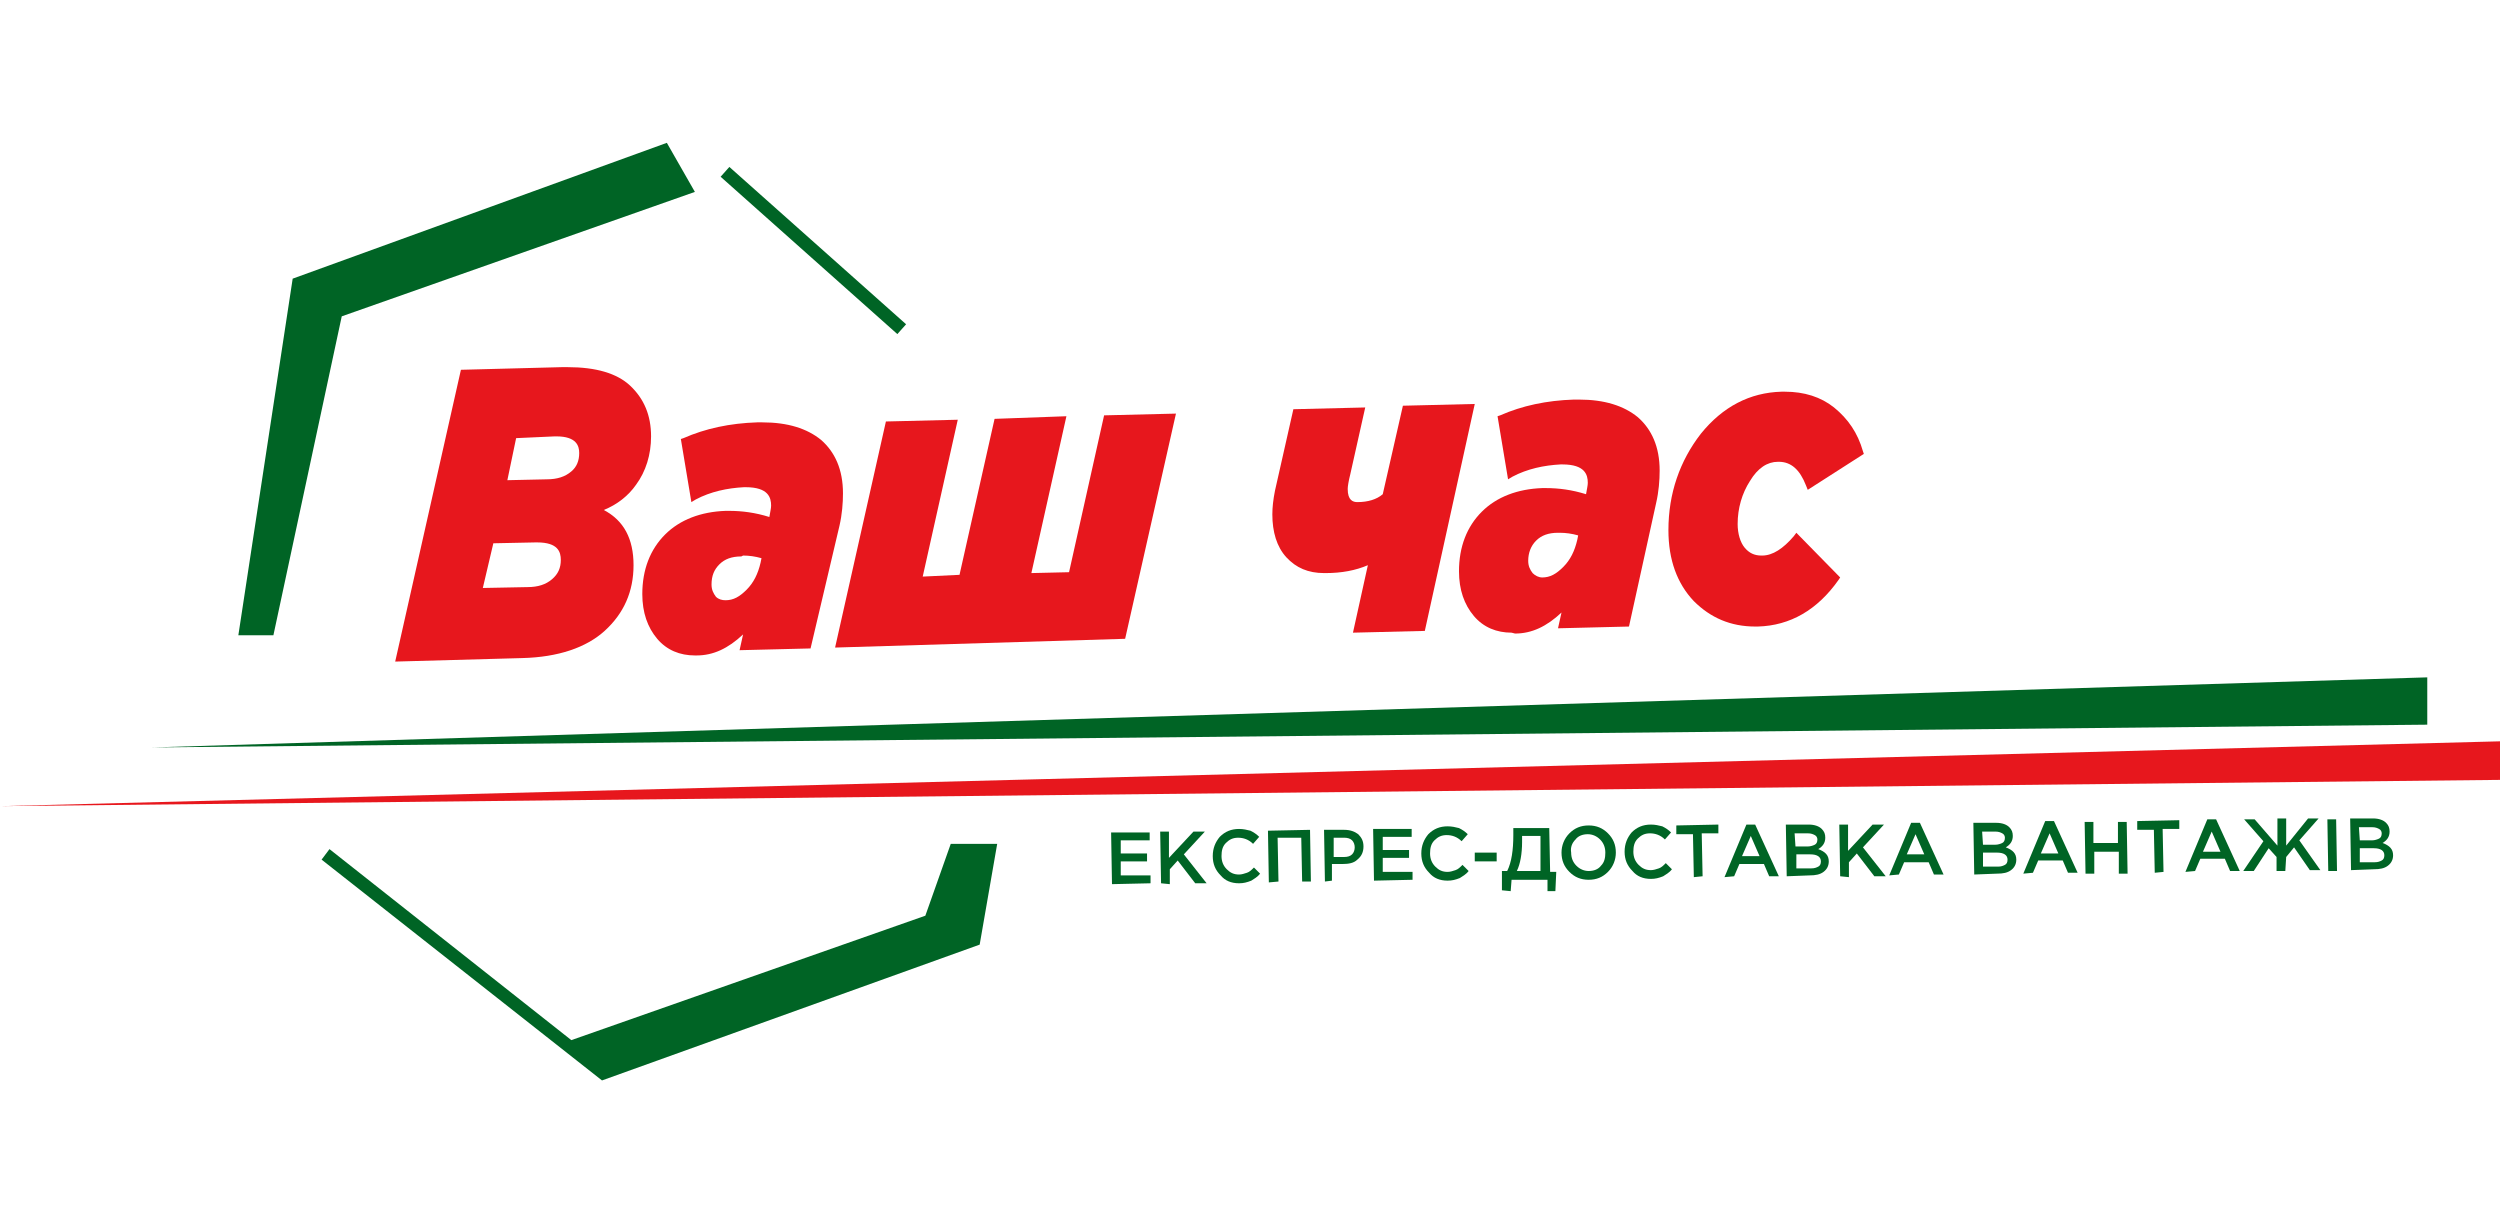 <?xml version="1.0" encoding="utf-8"?>
<!-- Generator: Adobe Illustrator 25.2.1, SVG Export Plug-In . SVG Version: 6.00 Build 0)  -->
<svg version="1.1" id="Слой_1" xmlns="http://www.w3.org/2000/svg" xmlns:xlink="http://www.w3.org/1999/xlink" x="0px" y="0px"
	 viewBox="0 0 285.3 139.6" style="enable-background:new 0 0 285.3 139.6;" xml:space="preserve">
<style type="text/css">
	.st0{fill:#006425;}
	.st1{fill:#E7171D;}
</style>
<g>
	<polygon class="st0" points="27.2,72.5 31.2,72.5 39,36.1 79.3,21.9 76.1,16.3 33.4,31.8 	"/>
	<g>
		<rect x="92.1" y="15.1" transform="matrix(0.665 -0.747 0.747 0.665 9.711 78.928)" class="st0" width="1.5" height="27"/>
	</g>
	<polygon class="st0" points="108.5,96.3 105.6,104.5 65.2,118.7 37.6,96.9 36.7,98.1 68.7,123.3 111.8,107.8 113.8,96.3 	"/>
	<polygon class="st0" points="277,82.7 277,77.3 17.3,85.3 	"/>
	<polygon class="st1" points="285.3,84.6 285.3,89 0,92 	"/>
	<g>
		<path class="st0" d="M126.9,100.9l-0.1-5.9l4.4,0l0,0.9l-3.3,0l0,1.5l3,0l0,0.9l-3,0l0,1.6l3.4,0l0,0.9L126.9,100.9z"/>
		<path class="st0" d="M132.5,100.8l-0.1-5.9l1,0l0,3l2.8-3l1.3,0l-2.4,2.6l2.6,3.3l-1.3,0l-2-2.6l-0.9,1l0,1.7L132.5,100.8z"/>
		<path class="st0" d="M141.4,100.8c-0.9,0-1.6-0.3-2.1-0.9c-0.6-0.6-0.9-1.3-0.9-2.2c0-0.9,0.3-1.6,0.8-2.2
			c0.6-0.6,1.3-0.9,2.2-0.9c0.5,0,0.9,0.1,1.3,0.2c0.4,0.2,0.7,0.4,1,0.7l-0.7,0.8c-0.5-0.5-1.1-0.7-1.7-0.7c-0.6,0-1,0.2-1.4,0.6
			c-0.4,0.4-0.5,0.9-0.5,1.5c0,0.6,0.2,1.1,0.6,1.5c0.4,0.4,0.8,0.6,1.4,0.6c0.3,0,0.6-0.1,0.9-0.2c0.3-0.1,0.5-0.3,0.8-0.6l0.7,0.7
			c-0.3,0.4-0.7,0.6-1,0.8C142.3,100.7,141.9,100.8,141.4,100.8z"/>
		<path class="st0" d="M144.8,100.7l-0.1-5.9l4.8-0.1l0.1,5.9l-1,0l-0.1-5l-2.7,0l0.1,5L144.8,100.7z"/>
		<path class="st0" d="M151.2,100.6l-0.1-5.9l2.3,0c0.7,0,1.2,0.2,1.6,0.5c0.4,0.4,0.6,0.8,0.6,1.4c0,0.6-0.2,1.1-0.7,1.5
			c-0.4,0.4-1,0.5-1.7,0.5l-1.2,0l0,1.9L151.2,100.6z M152.2,97.8l1.2,0c0.4,0,0.7-0.1,0.9-0.3c0.2-0.2,0.3-0.5,0.3-0.8
			c0-0.3-0.1-0.6-0.3-0.8s-0.5-0.3-0.9-0.3l-1.2,0L152.2,97.8z"/>
		<path class="st0" d="M156.8,100.5l-0.1-5.9l4.4,0l0,0.9l-3.3,0l0,1.5l3,0l0,0.9l-3,0l0,1.6l3.4,0l0,0.9L156.8,100.5z"/>
		<path class="st0" d="M165.2,100.5c-0.9,0-1.6-0.3-2.1-0.9c-0.6-0.6-0.9-1.3-0.9-2.2c0-0.9,0.3-1.6,0.8-2.2
			c0.6-0.6,1.3-0.9,2.2-0.9c0.5,0,0.9,0.1,1.3,0.2c0.4,0.2,0.7,0.4,1,0.7l-0.7,0.8c-0.5-0.5-1.1-0.7-1.7-0.7c-0.6,0-1,0.2-1.4,0.6
			c-0.4,0.4-0.5,0.9-0.5,1.5c0,0.6,0.2,1.1,0.6,1.5c0.4,0.4,0.8,0.6,1.4,0.6c0.3,0,0.6-0.1,0.9-0.2c0.3-0.1,0.5-0.3,0.8-0.6l0.7,0.7
			c-0.3,0.4-0.7,0.6-1,0.8C166.1,100.4,165.7,100.5,165.2,100.5z"/>
		<path class="st0" d="M168.3,98.3l0-1l2.5,0l0,1L168.3,98.3z"/>
		<path class="st0" d="M171.4,101.6l0-2.2l0.6,0c0.5-1,0.7-2.4,0.7-4.1l0-0.8l4.1,0l0.1,5l0.7,0l-0.1,2.2l-0.9,0l0-1.3l-4.1,0
			l-0.1,1.3L171.4,101.6z M173.1,99.4l2.7,0l0-4l-2.1,0l0,0.7C173.7,97.4,173.5,98.6,173.1,99.4z"/>
		<path class="st0" d="M183.5,99.5c-0.6,0.6-1.3,0.9-2.2,0.9c-0.9,0-1.6-0.3-2.2-0.9c-0.6-0.6-0.9-1.3-0.9-2.2
			c0-0.8,0.3-1.6,0.9-2.2c0.6-0.6,1.3-0.9,2.2-0.9c0.9,0,1.6,0.3,2.2,0.9c0.6,0.6,0.9,1.3,0.9,2.2C184.4,98.1,184.1,98.9,183.5,99.5
			z M179.9,98.8c0.4,0.4,0.9,0.6,1.4,0.6c0.6,0,1.1-0.2,1.4-0.6c0.4-0.4,0.5-0.9,0.5-1.5c0-0.6-0.2-1.1-0.6-1.5
			c-0.4-0.4-0.9-0.6-1.4-0.6c-0.6,0-1.1,0.2-1.4,0.6c-0.4,0.4-0.6,0.9-0.5,1.5C179.3,97.9,179.5,98.4,179.9,98.8z"/>
		<path class="st0" d="M188.4,100.3c-0.9,0-1.6-0.3-2.1-0.9c-0.6-0.6-0.9-1.3-0.9-2.2c0-0.9,0.3-1.6,0.8-2.2
			c0.6-0.6,1.3-0.9,2.2-0.9c0.5,0,0.9,0.1,1.3,0.2c0.4,0.2,0.7,0.4,1,0.7l-0.7,0.8c-0.5-0.5-1.1-0.7-1.7-0.7c-0.6,0-1,0.2-1.4,0.6
			c-0.4,0.4-0.5,0.9-0.5,1.5c0,0.6,0.2,1.1,0.6,1.5c0.4,0.4,0.8,0.6,1.4,0.6c0.3,0,0.6-0.1,0.9-0.2c0.3-0.1,0.5-0.3,0.8-0.6l0.7,0.7
			c-0.3,0.4-0.7,0.6-1,0.8C189.3,100.2,188.9,100.3,188.4,100.3z"/>
		<path class="st0" d="M193.3,100.1l-0.1-4.9l-1.9,0l0-1l4.8-0.1l0,1l-1.9,0l0.1,4.9L193.3,100.1z"/>
		<path class="st0" d="M196.8,100.1l2.5-6l1,0l2.7,5.9l-1.1,0l-0.6-1.4l-2.8,0l-0.6,1.4L196.8,100.1z M198.8,97.7l2,0l-1-2.3
			L198.8,97.7z"/>
		<path class="st0" d="M203.9,100l-0.1-5.9l2.6,0c0.7,0,1.2,0.2,1.5,0.5c0.3,0.3,0.4,0.6,0.4,1c0,0.6-0.3,1-0.8,1.3
			c0.8,0.3,1.2,0.7,1.2,1.4c0,0.5-0.2,0.9-0.6,1.2c-0.4,0.3-0.9,0.4-1.6,0.4L203.9,100z M204.9,96.6l1.4,0c0.3,0,0.6-0.1,0.8-0.2
			c0.2-0.1,0.3-0.3,0.3-0.6c0-0.2-0.1-0.4-0.3-0.5c-0.2-0.1-0.4-0.2-0.8-0.2l-1.5,0L204.9,96.6z M205,99.1l1.7,0
			c0.4,0,0.6-0.1,0.8-0.2c0.2-0.1,0.3-0.3,0.3-0.6c0-0.5-0.4-0.8-1.2-0.8l-1.6,0L205,99.1z"/>
		<path class="st0" d="M210,100l-0.1-5.9l1,0l0,3l2.8-3l1.3,0l-2.4,2.6l2.6,3.3l-1.3,0l-2-2.6l-0.9,1l0,1.7L210,100z"/>
		<path class="st0" d="M215.6,99.9l2.5-6l1,0l2.7,5.9l-1.1,0l-0.6-1.4l-2.8,0l-0.6,1.4L215.6,99.9z M217.6,97.5l2,0l-1-2.3
			L217.6,97.5z"/>
		<path class="st0" d="M225.3,99.8l-0.1-5.9l2.6,0c0.7,0,1.2,0.2,1.5,0.5c0.3,0.3,0.4,0.6,0.4,1c0,0.6-0.3,1-0.8,1.3
			c0.8,0.3,1.2,0.7,1.2,1.4c0,0.5-0.2,0.9-0.6,1.2c-0.4,0.3-0.9,0.4-1.6,0.4L225.3,99.8z M226.3,96.4l1.4,0c0.3,0,0.6-0.1,0.8-0.2
			c0.2-0.1,0.3-0.3,0.3-0.6c0-0.2-0.1-0.4-0.3-0.5c-0.2-0.1-0.4-0.2-0.8-0.2l-1.5,0L226.3,96.4z M226.3,98.9l1.7,0
			c0.4,0,0.6-0.1,0.8-0.2c0.2-0.1,0.3-0.3,0.3-0.6c0-0.5-0.4-0.8-1.2-0.8l-1.6,0L226.3,98.9z"/>
		<path class="st0" d="M230.9,99.7l2.5-6l1,0l2.7,5.9l-1.1,0l-0.6-1.4l-2.8,0l-0.6,1.4L230.9,99.7z M232.9,97.4l2,0l-1-2.3
			L232.9,97.4z"/>
		<path class="st0" d="M238,99.7l-0.1-5.9l1,0l0,2.4l2.8,0l0-2.4l1,0l0.1,5.9l-1,0l0-2.5l-2.8,0l0,2.5L238,99.7z"/>
		<path class="st0" d="M245.9,99.6l-0.1-4.9l-1.9,0l0-1l4.8-0.1l0,1l-1.9,0l0.1,4.9L245.9,99.6z"/>
		<path class="st0" d="M249.4,99.5l2.5-6l1,0l2.7,5.9l-1.1,0l-0.6-1.4l-2.8,0l-0.6,1.4L249.4,99.5z M251.4,97.2l2,0l-1-2.3
			L251.4,97.2z"/>
		<path class="st0" d="M260.8,99.4l-1,0l0-1.6l-0.9-1l-1.7,2.6l-1.2,0l2.3-3.4l-2.2-2.5l1.2,0l2.6,3l0-3.1l1,0l0,3.1l2.5-3.1l1.2,0
			l-2.2,2.5l2.4,3.4l-1.2,0l-1.8-2.6l-0.9,1.1L260.8,99.4z"/>
		<path class="st0" d="M265.7,99.4l-0.1-5.9l1,0l0.1,5.9L265.7,99.4z"/>
		<path class="st0" d="M268.3,99.3l-0.1-5.9l2.6,0c0.7,0,1.2,0.2,1.5,0.5c0.3,0.3,0.4,0.6,0.4,1c0,0.6-0.3,1-0.8,1.3
			c0.8,0.3,1.2,0.7,1.2,1.4c0,0.5-0.2,0.9-0.6,1.2c-0.4,0.3-0.9,0.4-1.6,0.4L268.3,99.3z M269.3,95.9l1.4,0c0.3,0,0.6-0.1,0.8-0.2
			c0.2-0.1,0.3-0.3,0.3-0.6c0-0.2-0.1-0.4-0.3-0.5c-0.2-0.1-0.4-0.2-0.8-0.2l-1.5,0L269.3,95.9z M269.3,98.4l1.7,0
			c0.4,0,0.6-0.1,0.8-0.2c0.2-0.1,0.3-0.3,0.3-0.6c0-0.5-0.4-0.8-1.2-0.8l-1.6,0L269.3,98.4z"/>
	</g>
	<path class="st1" d="M52.6,42.2l11.5-0.3c0.2,0,0.5,0,0.7,0c3.2,0,5.6,0.7,7.1,2.1c1.6,1.5,2.4,3.4,2.4,5.8c0,2.1-0.6,4-1.7,5.5
		c-0.9,1.3-2.2,2.3-3.7,2.9c2.3,1.2,3.4,3.3,3.4,6.3c0,3-1.1,5.5-3.3,7.5c-2.1,1.9-5.3,3-9.4,3.1l-14.5,0.4L52.6,42.2z M55.1,67.1
		l5.1-0.1c1.2,0,2.1-0.3,2.8-0.9c0.7-0.6,1-1.3,1-2.2c0-0.9-0.3-2-2.7-2l-0.2,0l-4.8,0.1L55.1,67.1z M57.9,54.8l4.5-0.1
		c1.2,0,2.1-0.3,2.8-0.9c0.6-0.5,0.9-1.2,0.9-2.1c0-0.8-0.3-1.9-2.6-1.9l-0.2,0L58.9,50L57.9,54.8z"/>
	<path class="st1" d="M79.3,74.8c-1.7,0-3.2-0.6-4.3-1.9c-1.1-1.3-1.7-3-1.7-5.1c0-2.8,0.9-5.1,2.6-6.8c1.7-1.7,4.1-2.6,6.9-2.7
		c0.1,0,0.3,0,0.4,0c1.5,0,3,0.2,4.6,0.7c0.1-0.6,0.2-1,0.2-1.3c0-0.9-0.3-2.1-2.9-2.1l-0.2,0c-1.9,0.1-3.8,0.5-5.5,1.4l-0.5,0.3
		l-1.2-7.2L78,50c2.5-1.1,5.3-1.7,8.4-1.8c0.2,0,0.4,0,0.6,0c2.9,0,5.1,0.7,6.7,2c1.6,1.4,2.5,3.4,2.5,6.1c0,1.1-0.1,2.4-0.4,3.7
		L92.5,74l-8.1,0.2l0.4-1.8c-1.7,1.6-3.4,2.4-5.3,2.4L79.3,74.8z M84.6,63.5c-1.1,0-1.9,0.3-2.5,0.9c-0.6,0.6-0.9,1.3-0.9,2.3
		c0,0.6,0.2,1,0.5,1.4c0.3,0.3,0.7,0.4,1.1,0.4c0.9,0,1.6-0.4,2.4-1.2c0.8-0.8,1.3-1.8,1.6-3.1l0.1-0.5c-0.7-0.2-1.4-0.3-2.1-0.3
		L84.6,63.5z"/>
	<polygon class="st1" points="101.1,48.1 109.3,47.9 105.3,65.8 109.5,65.6 113.5,47.8 121.7,47.5 117.7,65.4 122,65.3 126,47.4 
		134.2,47.2 128.4,72.9 95.3,73.9 	"/>
	<path class="st1" d="M156.1,64.5c-1.4,0.6-3,0.9-4.8,0.9l-0.2,0c-1.8,0-3.2-0.6-4.3-1.8c-1.1-1.2-1.6-2.9-1.6-4.9
		c0-0.8,0.1-1.7,0.3-2.7l2.1-9.3l8.2-0.2l-1.7,7.6c-0.2,0.8-0.3,1.4-0.3,1.7c0,1.3,0.6,1.5,1.1,1.5c1.2,0,2.2-0.3,2.9-0.9l2.3-10.1
		l8.2-0.2L162.6,72l-8.2,0.2L156.1,64.5z"/>
	<path class="st1" d="M172.5,72.2c-1.7,0-3.2-0.6-4.3-1.9c-1.1-1.3-1.7-3-1.7-5.1c0-2.8,0.9-5.1,2.6-6.8c1.7-1.7,4.1-2.6,6.9-2.7
		c0.1,0,0.3,0,0.4,0c1.5,0,3,0.2,4.6,0.7c0.1-0.6,0.2-1,0.2-1.3c0-0.9-0.3-2.1-2.9-2.1l-0.2,0c-1.9,0.1-3.8,0.5-5.5,1.4l-0.5,0.3
		l-1.2-7.2l0.3-0.1c2.5-1.1,5.3-1.7,8.4-1.8c0.2,0,0.4,0,0.6,0c2.9,0,5.1,0.7,6.7,2c1.6,1.4,2.5,3.4,2.5,6.1c0,1.1-0.1,2.4-0.4,3.7
		l-3.1,14.1l-8.1,0.2l0.4-1.8c-1.7,1.6-3.4,2.4-5.3,2.4L172.5,72.2z M177.8,60.8c-1.1,0-1.9,0.3-2.5,0.9c-0.6,0.6-0.9,1.4-0.9,2.3
		c0,0.6,0.2,1,0.5,1.4c0.3,0.3,0.7,0.5,1.1,0.5c0.9,0,1.6-0.4,2.4-1.2c0.8-0.8,1.3-1.8,1.6-3.1l0.1-0.5c-0.7-0.2-1.4-0.3-2.1-0.3
		L177.8,60.8z"/>
	<path class="st1" d="M200.3,71.5c-2.8,0-5.1-1-7-2.9c-1.9-2-2.9-4.7-2.9-8.1c0-4.2,1.3-7.9,3.7-11c2.5-3.1,5.6-4.7,9.2-4.8
		c0.1,0,0.2,0,0.4,0c2.2,0,4.1,0.6,5.6,1.8c1.6,1.3,2.7,2.9,3.3,5l0.1,0.3l-6.4,4.1l-0.2-0.5c-0.7-1.8-1.7-2.7-3.1-2.7l-0.1,0
		c-1.2,0-2.3,0.7-3.2,2.2c-0.9,1.4-1.4,3.1-1.4,4.9c0,1.1,0.3,2.1,0.8,2.7c0.5,0.6,1.1,0.9,1.9,0.9l0.1,0c1.2,0,2.4-0.8,3.6-2.2
		l0.3-0.4l5,5.1l-0.2,0.3c-2.4,3.4-5.5,5.2-9.2,5.3C200.5,71.5,200.4,71.5,200.3,71.5z"/>
</g>
</svg>
